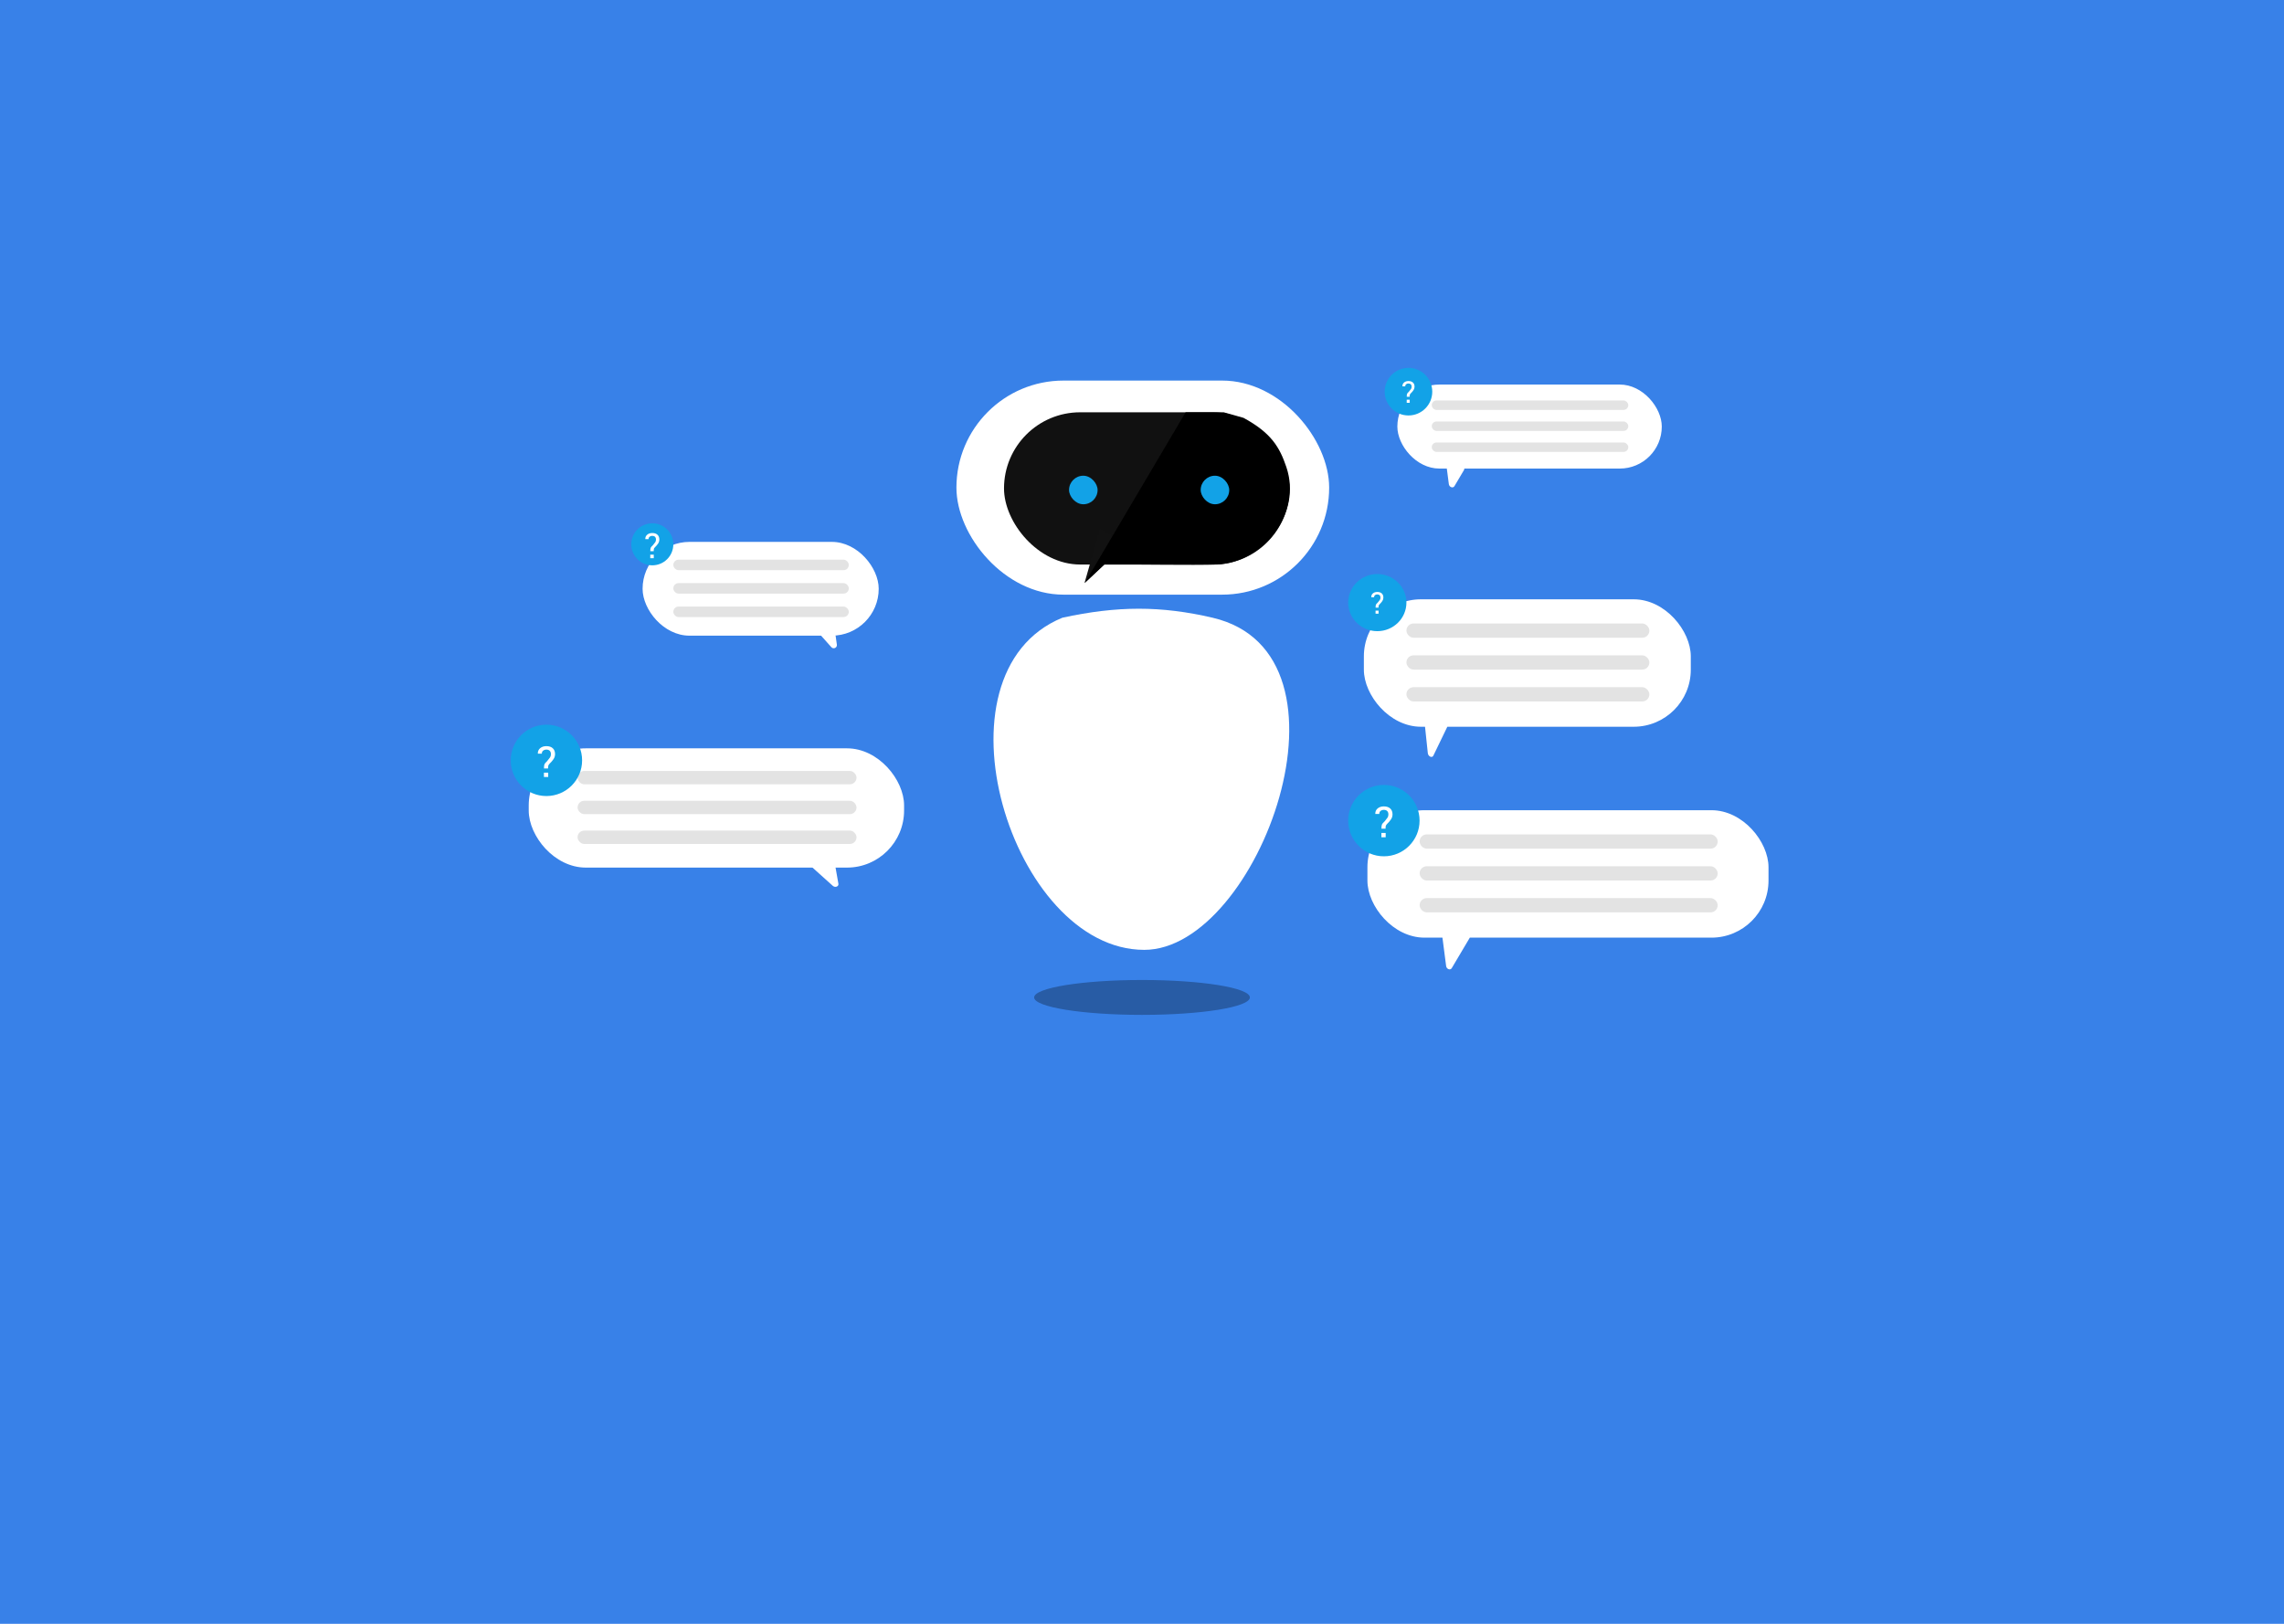 <svg width="1440" height="1024" viewBox="0 0 1440 1024" fill="none" xmlns="http://www.w3.org/2000/svg">
<rect width="1440" height="1024" fill="white"/>
<rect width="1440" height="1024" fill="#3881E8"/>
<rect x="603" y="240" width="235" height="135" rx="67.5" fill="white"/>
<rect x="633" y="260" width="180" height="96" rx="48" fill="black" fill-opacity="0.93"/>
<path d="M683.728 367.721L693.596 333.317L709.851 343.255L683.728 367.721Z" fill="#121212"/>
<path d="M747.5 260L684 367.5L692 360L696.226 355.998C721.01 355.837 750.053 356.497 767.5 355.998C796.5 354.5 820.992 324 811 294.5C806.766 282 801.5 273 784 263.5L771.5 260H761.5H747.5Z" fill="black"/>
<g filter="url(#filter0_f)">
<rect x="674" y="300" width="18" height="18" rx="9" fill="#12A2E7"/>
</g>
<g filter="url(#filter1_f)">
<rect x="757" y="300" width="18" height="18" rx="9" fill="#12A2E7"/>
</g>
<path d="M669.815 389.54C704.5 382 732 381.979 764.457 389.54C861.979 412.259 793.5 599 721.438 599C637.706 599 584.225 424.619 669.815 389.54Z" fill="white"/>
<g filter="url(#filter2_f)">
<ellipse cx="720" cy="629" rx="68" ry="11" fill="black" fill-opacity="0.29"/>
</g>
<path d="M527.62 406.522C527.897 408.482 525.462 409.61 524.146 408.131L515.734 398.675C514.842 397.673 515.17 396.095 516.388 395.531L523.031 392.455C524.248 391.891 525.664 392.662 525.852 393.99L527.62 406.522Z" fill="white"/>
<rect x="405.137" y="341.726" width="148.863" height="59.137" rx="29.569" fill="white"/>
<rect x="424.51" y="352.941" width="110.627" height="6.627" rx="3.314" fill="#C4C4C4" fill-opacity="0.47"/>
<rect x="424.51" y="367.726" width="110.627" height="6.627" rx="3.314" fill="#C4C4C4" fill-opacity="0.47"/>
<rect x="424.51" y="382.51" width="110.627" height="6.627" rx="3.314" fill="#C4C4C4" fill-opacity="0.47"/>
<g filter="url(#filter3_d)">
<circle cx="411.255" cy="343.255" r="13.255" fill="#12A2E7"/>
</g>
<path d="M409.998 347.596C410.005 346.55 410.091 345.83 410.256 345.437C410.428 345.035 410.879 344.506 411.609 343.847C412.318 343.009 412.823 342.364 413.124 341.913C413.425 341.462 413.575 340.918 413.575 340.28C413.575 339.521 413.371 338.938 412.963 338.529C412.562 338.121 411.985 337.917 411.233 337.917C410.582 337.917 410.027 338.096 409.568 338.454C409.117 338.805 408.892 339.324 408.892 340.012H406.872L406.84 339.947C406.818 338.794 407.223 337.87 408.054 337.176C408.884 336.481 409.944 336.134 411.233 336.134C412.644 336.134 413.74 336.495 414.521 337.219C415.301 337.935 415.691 338.938 415.691 340.227C415.691 341.15 415.437 341.995 414.929 342.762C414.427 343.528 413.761 344.312 412.931 345.114C412.551 345.501 412.318 345.848 412.232 346.156C412.154 346.464 412.114 346.944 412.114 347.596H409.998ZM412.179 352H409.977V349.766H412.179V352Z" fill="white"/>
<path d="M528.591 557.311C528.902 559.076 526.53 559.954 525.049 558.623L508.521 543.76C507.445 542.793 507.669 541.282 508.96 540.803L522.013 535.968C523.304 535.49 524.89 536.331 525.116 537.613L528.591 557.311Z" fill="white"/>
<rect x="333.346" y="471.913" width="236.654" height="75.21" rx="36" fill="white"/>
<rect x="364.144" y="486.177" width="175.869" height="8.429" rx="4.214" fill="#C4C4C4" fill-opacity="0.47"/>
<rect x="364.144" y="504.979" width="175.869" height="8.429" rx="4.214" fill="#C4C4C4" fill-opacity="0.47"/>
<rect x="364.144" y="523.782" width="175.869" height="8.429" rx="4.214" fill="#C4C4C4" fill-opacity="0.47"/>
<g filter="url(#filter4_d)">
<circle cx="344.5" cy="479.5" r="22.5" fill="#12A2E7"/>
</g>
<path d="M342.958 484.595C342.966 483.312 343.072 482.428 343.274 481.945C343.485 481.453 344.039 480.802 344.935 479.994C345.805 478.965 346.425 478.174 346.794 477.621C347.163 477.067 347.348 476.399 347.348 475.617C347.348 474.685 347.097 473.969 346.596 473.468C346.104 472.967 345.396 472.716 344.474 472.716C343.674 472.716 342.993 472.936 342.43 473.375C341.876 473.806 341.6 474.443 341.6 475.287H339.121L339.082 475.208C339.055 473.793 339.552 472.659 340.571 471.807C341.591 470.954 342.892 470.528 344.474 470.528C346.205 470.528 347.55 470.972 348.508 471.859C349.466 472.738 349.945 473.969 349.945 475.551C349.945 476.685 349.633 477.722 349.009 478.662C348.394 479.603 347.576 480.565 346.557 481.549C346.091 482.024 345.805 482.45 345.7 482.828C345.603 483.206 345.555 483.795 345.555 484.595H342.958ZM345.634 490H342.931V487.258H345.634V490Z" fill="white"/>
<path d="M916.988 306.568C916.074 308.11 913.702 307.231 913.446 305.256L911.775 292.362C911.589 290.927 912.744 289.927 914.035 290.405L921.67 293.234C922.961 293.712 923.616 295.383 922.952 296.503L916.988 306.568Z" fill="white"/>
<rect x="880.993" y="242.506" width="166.718" height="52.984" rx="26.492" fill="white"/>
<rect x="902.689" y="252.554" width="123.896" height="5.938" rx="2.969" fill="#C4C4C4" fill-opacity="0.47"/>
<rect x="902.689" y="265.8" width="123.896" height="5.938" rx="2.969" fill="#C4C4C4" fill-opacity="0.47"/>
<rect x="902.689" y="279.046" width="123.896" height="5.938" rx="2.969" fill="#C4C4C4" fill-opacity="0.47"/>
<g filter="url(#filter5_d)">
<circle cx="888" cy="247" r="15" fill="#12A2E7"/>
</g>
<path d="M886.915 250.196C886.921 249.293 886.995 248.672 887.137 248.332C887.286 247.985 887.675 247.528 888.306 246.958C888.918 246.235 889.354 245.678 889.614 245.289C889.874 244.899 890.004 244.429 890.004 243.878C890.004 243.223 889.828 242.719 889.475 242.366C889.129 242.014 888.631 241.837 887.981 241.837C887.419 241.837 886.939 241.992 886.543 242.301C886.154 242.604 885.959 243.053 885.959 243.646H884.215L884.187 243.591C884.168 242.595 884.518 241.797 885.235 241.197C885.953 240.597 886.868 240.297 887.981 240.297C889.2 240.297 890.146 240.61 890.82 241.234C891.494 241.853 891.832 242.719 891.832 243.832C891.832 244.63 891.612 245.36 891.173 246.021C890.74 246.683 890.165 247.361 889.447 248.053C889.119 248.387 888.918 248.687 888.844 248.953C888.776 249.219 888.742 249.633 888.742 250.196H886.915ZM888.798 254H886.896V252.07H888.798V254Z" fill="white"/>
<path d="M903.691 476.537C902.89 478.195 900.422 477.074 900.198 474.949L897.77 451.952C897.619 450.53 898.687 449.658 899.903 450.211L911.002 455.256C912.218 455.808 912.899 457.475 912.362 458.585L903.691 476.537Z" fill="white"/>
<rect x="859.882" y="377.935" width="206.118" height="80.366" rx="36" fill="white"/>
<rect x="886.706" y="393.177" width="153.176" height="9.007" rx="4.503" fill="#C4C4C4" fill-opacity="0.47"/>
<rect x="886.706" y="413.268" width="153.176" height="9.007" rx="4.503" fill="#C4C4C4" fill-opacity="0.47"/>
<rect x="886.706" y="433.359" width="153.176" height="9.007" rx="4.503" fill="#C4C4C4" fill-opacity="0.47"/>
<g filter="url(#filter6_d)">
<ellipse cx="868.353" cy="380.013" rx="18.353" ry="18.013" fill="#12A2E7"/>
</g>
<path d="M867.267 383.196C867.274 382.293 867.348 381.672 867.49 381.332C867.639 380.985 868.028 380.528 868.659 379.958C869.271 379.235 869.707 378.678 869.967 378.289C870.227 377.899 870.357 377.429 870.357 376.878C870.357 376.223 870.181 375.719 869.828 375.366C869.482 375.014 868.984 374.837 868.334 374.837C867.772 374.837 867.292 374.992 866.896 375.301C866.507 375.604 866.312 376.053 866.312 376.646H864.568L864.54 376.591C864.521 375.595 864.871 374.797 865.588 374.197C866.306 373.597 867.221 373.297 868.334 373.297C869.553 373.297 870.499 373.61 871.173 374.234C871.847 374.853 872.184 375.719 872.184 376.832C872.184 377.63 871.965 378.36 871.526 379.021C871.093 379.683 870.518 380.361 869.8 381.053C869.472 381.387 869.271 381.687 869.197 381.953C869.129 382.219 869.095 382.633 869.095 383.196H867.267ZM869.151 387H867.249V385.07H869.151V387Z" fill="white"/>
<path d="M915.29 610.517C914.376 612.059 912.004 611.18 911.748 609.205L908.618 585.039C908.432 583.604 909.586 582.604 910.877 583.082L925.187 588.384C926.478 588.862 927.133 590.533 926.469 591.653L915.29 610.517Z" fill="white"/>
<rect x="862.124" y="510.935" width="252.876" height="80.366" rx="36" fill="white"/>
<rect x="895.033" y="526.177" width="187.925" height="9.007" rx="4.503" fill="#C4C4C4" fill-opacity="0.47"/>
<rect x="895.033" y="546.268" width="187.925" height="9.007" rx="4.503" fill="#C4C4C4" fill-opacity="0.47"/>
<rect x="895.033" y="566.359" width="187.925" height="9.007" rx="4.503" fill="#C4C4C4" fill-opacity="0.47"/>
<g filter="url(#filter7_d)">
<circle cx="872.5" cy="517.5" r="22.5" fill="#12A2E7"/>
</g>
<path d="M870.958 522.595C870.966 521.312 871.072 520.428 871.274 519.945C871.485 519.453 872.039 518.802 872.935 517.994C873.805 516.965 874.425 516.174 874.794 515.621C875.163 515.067 875.348 514.399 875.348 513.617C875.348 512.685 875.097 511.969 874.596 511.468C874.104 510.967 873.396 510.716 872.474 510.716C871.674 510.716 870.993 510.936 870.43 511.375C869.876 511.806 869.6 512.443 869.6 513.287H867.121L867.082 513.208C867.055 511.793 867.552 510.659 868.571 509.807C869.591 508.954 870.892 508.528 872.474 508.528C874.205 508.528 875.55 508.972 876.508 509.859C877.466 510.738 877.945 511.969 877.945 513.551C877.945 514.685 877.633 515.722 877.009 516.662C876.394 517.603 875.576 518.565 874.557 519.549C874.091 520.024 873.805 520.45 873.7 520.828C873.603 521.206 873.555 521.795 873.555 522.595H870.958ZM873.634 528H870.931V525.258H873.634V528Z" fill="white"/>
<defs>
<filter id="filter0_f" x="670" y="296" width="26" height="26" filterUnits="userSpaceOnUse" color-interpolation-filters="sRGB">
<feFlood flood-opacity="0" result="BackgroundImageFix"/>
<feBlend mode="normal" in="SourceGraphic" in2="BackgroundImageFix" result="shape"/>
<feGaussianBlur stdDeviation="2" result="effect1_foregroundBlur"/>
</filter>
<filter id="filter1_f" x="753" y="296" width="26" height="26" filterUnits="userSpaceOnUse" color-interpolation-filters="sRGB">
<feFlood flood-opacity="0" result="BackgroundImageFix"/>
<feBlend mode="normal" in="SourceGraphic" in2="BackgroundImageFix" result="shape"/>
<feGaussianBlur stdDeviation="2" result="effect1_foregroundBlur"/>
</filter>
<filter id="filter2_f" x="632" y="598" width="176" height="62" filterUnits="userSpaceOnUse" color-interpolation-filters="sRGB">
<feFlood flood-opacity="0" result="BackgroundImageFix"/>
<feBlend mode="normal" in="SourceGraphic" in2="BackgroundImageFix" result="shape"/>
<feGaussianBlur stdDeviation="10" result="effect1_foregroundBlur"/>
</filter>
<filter id="filter3_d" x="394" y="326" width="34.51" height="34.51" filterUnits="userSpaceOnUse" color-interpolation-filters="sRGB">
<feFlood flood-opacity="0" result="BackgroundImageFix"/>
<feColorMatrix in="SourceAlpha" type="matrix" values="0 0 0 0 0 0 0 0 0 0 0 0 0 0 0 0 0 0 127 0"/>
<feOffset/>
<feGaussianBlur stdDeviation="2"/>
<feColorMatrix type="matrix" values="0 0 0 0 0 0 0 0 0 0 0 0 0 0 0 0 0 0 0.25 0"/>
<feBlend mode="normal" in2="BackgroundImageFix" result="effect1_dropShadow"/>
<feBlend mode="normal" in="SourceGraphic" in2="effect1_dropShadow" result="shape"/>
</filter>
<filter id="filter4_d" x="318" y="453" width="53" height="53" filterUnits="userSpaceOnUse" color-interpolation-filters="sRGB">
<feFlood flood-opacity="0" result="BackgroundImageFix"/>
<feColorMatrix in="SourceAlpha" type="matrix" values="0 0 0 0 0 0 0 0 0 0 0 0 0 0 0 0 0 0 127 0"/>
<feOffset/>
<feGaussianBlur stdDeviation="2"/>
<feColorMatrix type="matrix" values="0 0 0 0 0 0 0 0 0 0 0 0 0 0 0 0 0 0 0.25 0"/>
<feBlend mode="normal" in2="BackgroundImageFix" result="effect1_dropShadow"/>
<feBlend mode="normal" in="SourceGraphic" in2="effect1_dropShadow" result="shape"/>
</filter>
<filter id="filter5_d" x="869" y="228" width="38" height="38" filterUnits="userSpaceOnUse" color-interpolation-filters="sRGB">
<feFlood flood-opacity="0" result="BackgroundImageFix"/>
<feColorMatrix in="SourceAlpha" type="matrix" values="0 0 0 0 0 0 0 0 0 0 0 0 0 0 0 0 0 0 127 0"/>
<feOffset/>
<feGaussianBlur stdDeviation="2"/>
<feColorMatrix type="matrix" values="0 0 0 0 0 0 0 0 0 0 0 0 0 0 0 0 0 0 0.25 0"/>
<feBlend mode="normal" in2="BackgroundImageFix" result="effect1_dropShadow"/>
<feBlend mode="normal" in="SourceGraphic" in2="effect1_dropShadow" result="shape"/>
</filter>
<filter id="filter6_d" x="846" y="358" width="44.706" height="44.026" filterUnits="userSpaceOnUse" color-interpolation-filters="sRGB">
<feFlood flood-opacity="0" result="BackgroundImageFix"/>
<feColorMatrix in="SourceAlpha" type="matrix" values="0 0 0 0 0 0 0 0 0 0 0 0 0 0 0 0 0 0 127 0"/>
<feOffset/>
<feGaussianBlur stdDeviation="2"/>
<feColorMatrix type="matrix" values="0 0 0 0 0 0 0 0 0 0 0 0 0 0 0 0 0 0 0.25 0"/>
<feBlend mode="normal" in2="BackgroundImageFix" result="effect1_dropShadow"/>
<feBlend mode="normal" in="SourceGraphic" in2="effect1_dropShadow" result="shape"/>
</filter>
<filter id="filter7_d" x="846" y="491" width="53" height="53" filterUnits="userSpaceOnUse" color-interpolation-filters="sRGB">
<feFlood flood-opacity="0" result="BackgroundImageFix"/>
<feColorMatrix in="SourceAlpha" type="matrix" values="0 0 0 0 0 0 0 0 0 0 0 0 0 0 0 0 0 0 127 0"/>
<feOffset/>
<feGaussianBlur stdDeviation="2"/>
<feColorMatrix type="matrix" values="0 0 0 0 0 0 0 0 0 0 0 0 0 0 0 0 0 0 0.25 0"/>
<feBlend mode="normal" in2="BackgroundImageFix" result="effect1_dropShadow"/>
<feBlend mode="normal" in="SourceGraphic" in2="effect1_dropShadow" result="shape"/>
</filter>
</defs>
</svg>
